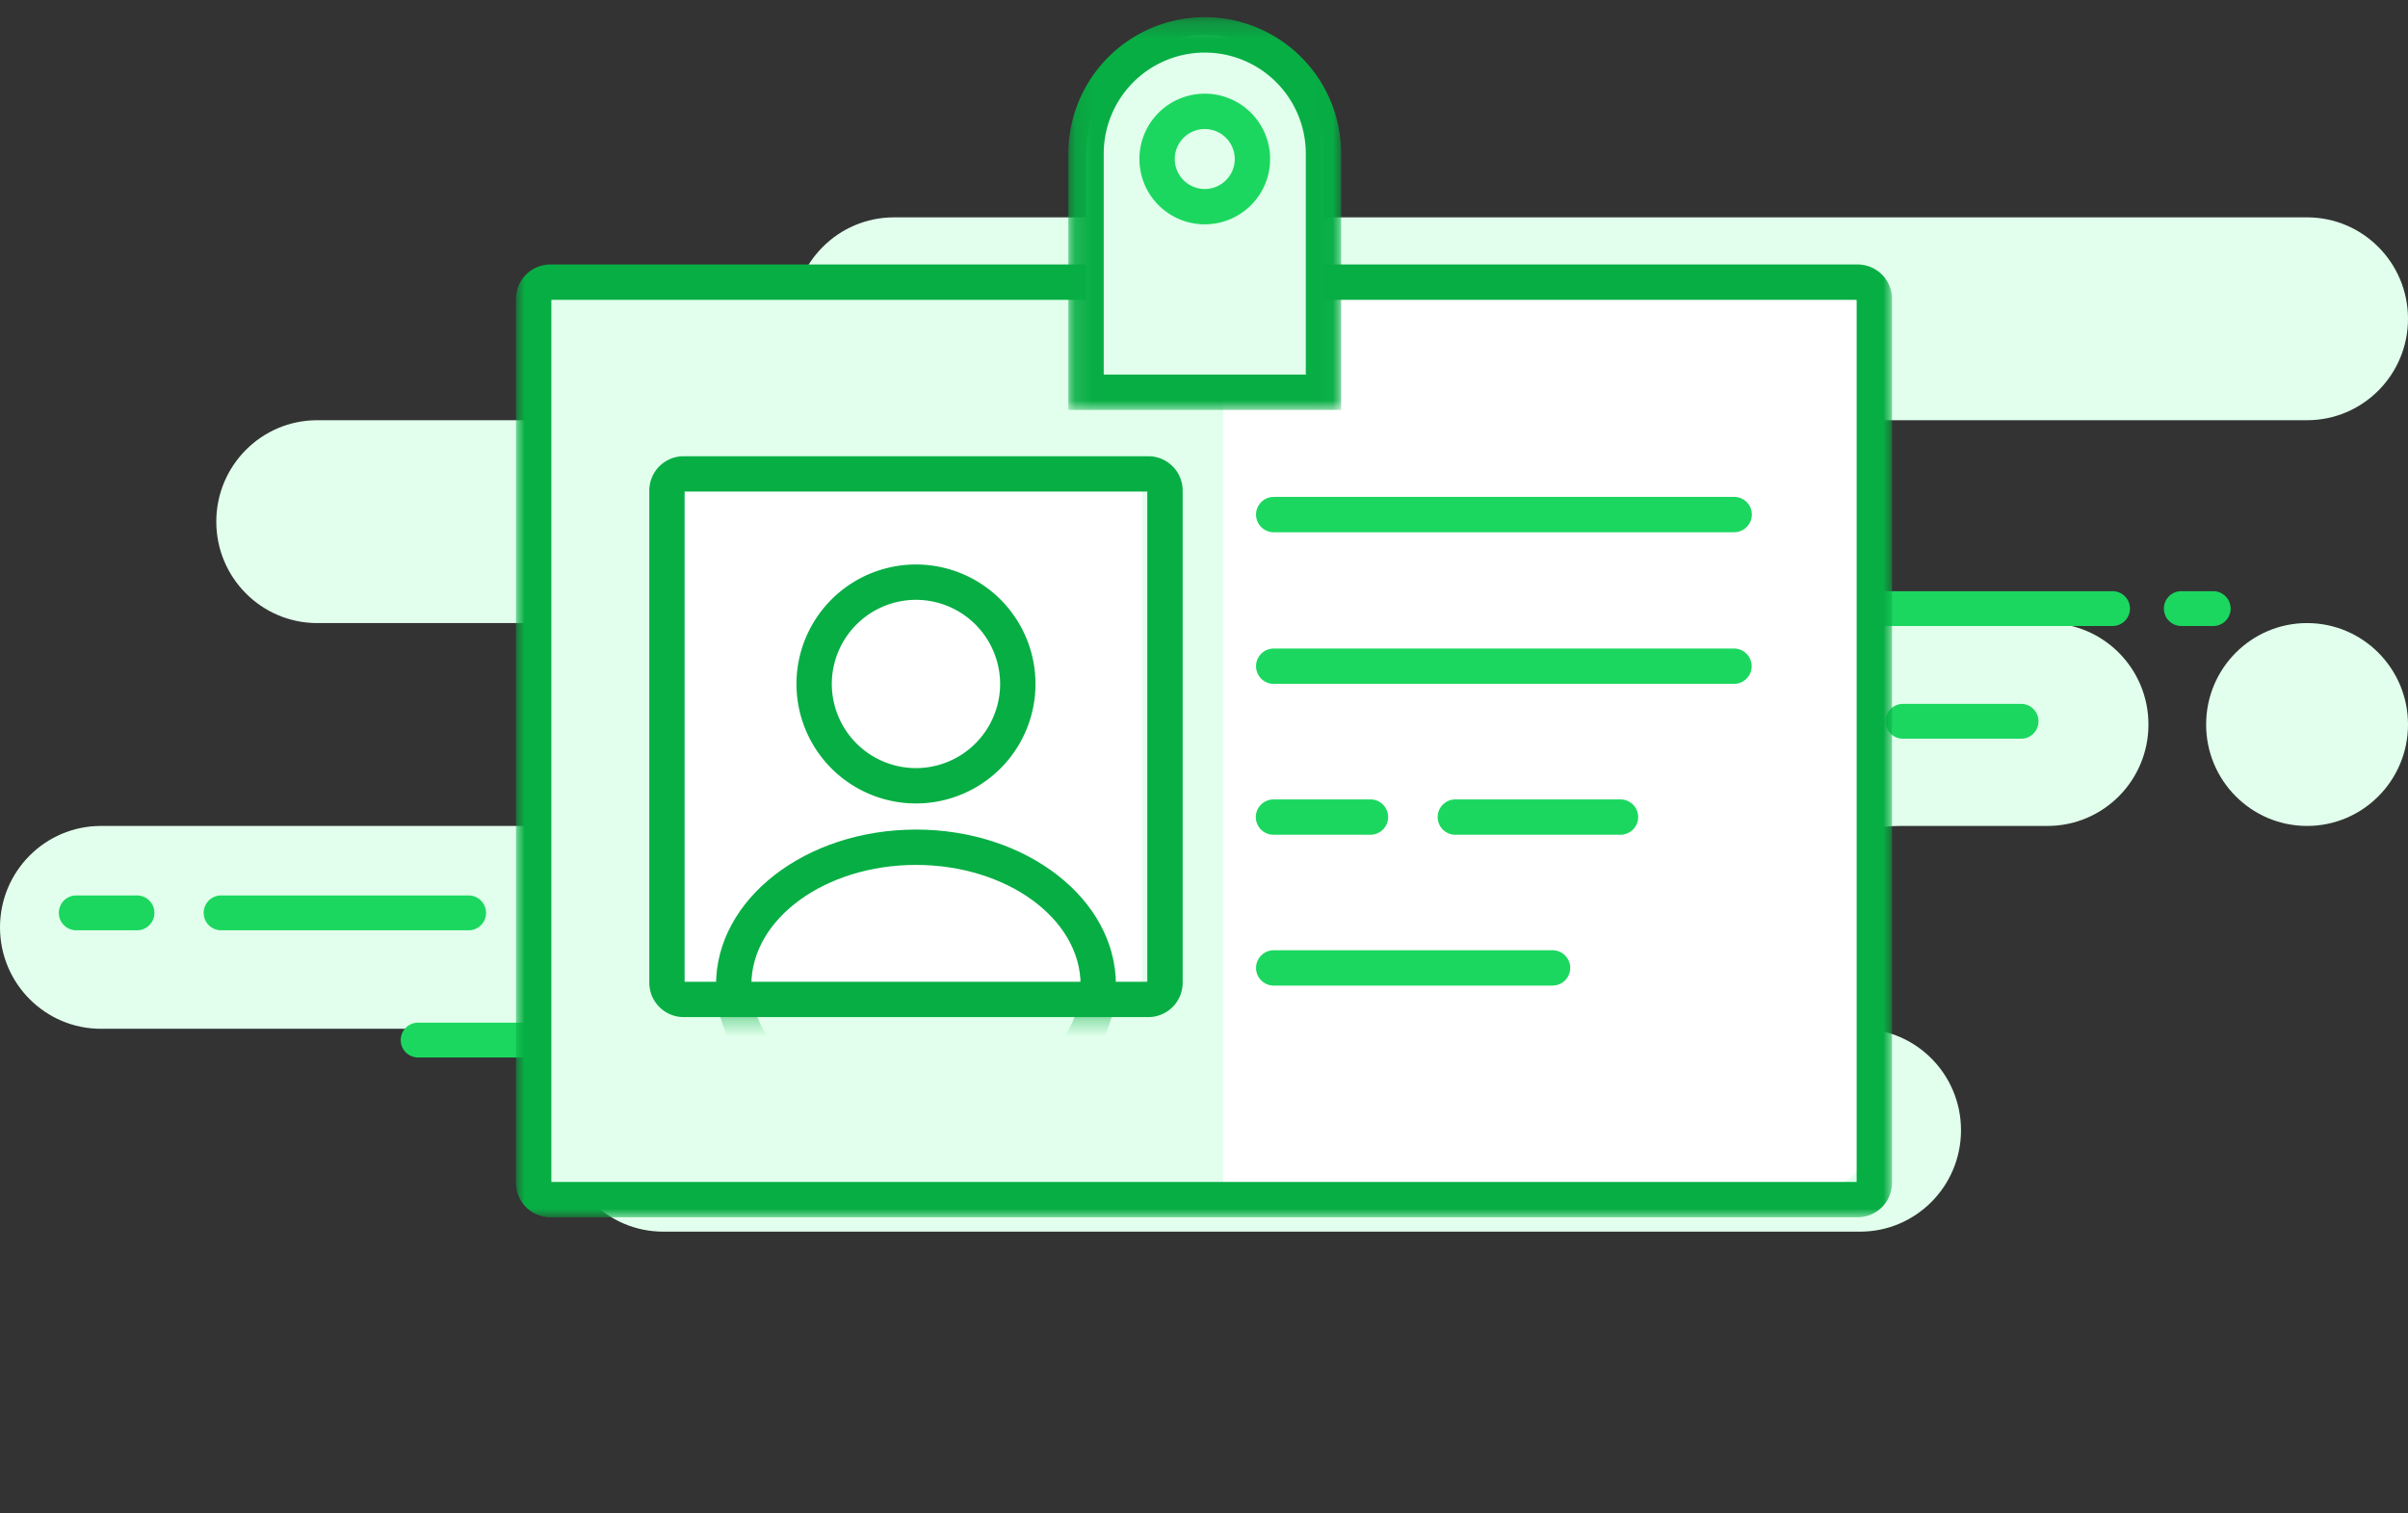 <svg xmlns="http://www.w3.org/2000/svg" xmlns:xlink="http://www.w3.org/1999/xlink" width="140" height="88" viewBox="0 0 140 88">
    <rect x="0" y="0" width="140" height="88" fill="#333333" stroke="none"/>
    <defs>
        <path id="a" d="M0 70h80V.219H0z"/>
        <path id="c" d="M2.686.747A1.936 1.936 0 0 0 .75 2.684v28.739c0 1.07.867 1.937 1.936 1.937h27.136c1.07 0 1.937-.867 1.937-1.937V2.684c0-1.07-.867-1.937-1.937-1.937"/>
        <path id="e" d="M.114.219h15.86v22.838H.114z"/>
    </defs>
    <g fill="none" fill-rule="evenodd">
        <path fill="#E1FFEC" d="M134.132 12.638c3.24 0 5.868 2.64 5.868 5.898 0 3.257-2.627 5.898-5.868 5.898h-33.533c3.24 0 5.868 2.64 5.868 5.898 0 3.257-2.627 5.898-5.868 5.898h18.443c3.24 0 5.868 2.64 5.868 5.898 0 3.257-2.627 5.898-5.868 5.898h-8.53c-4.086 0-7.398 2.64-7.398 5.897 0 2.172 1.676 4.138 5.03 5.898 3.24 0 5.868 2.64 5.868 5.898 0 3.257-2.627 5.898-5.868 5.898H38.563c-3.241 0-5.868-2.64-5.868-5.898 0-3.257 2.627-5.898 5.868-5.898H5.868c-3.24 0-5.868-2.64-5.868-5.898 0-3.257 2.627-5.897 5.868-5.897h33.533c3.241 0 5.868-2.641 5.868-5.898 0-3.258-2.627-5.898-5.868-5.898H18.443c-3.24 0-5.868-2.64-5.868-5.898 0-3.257 2.627-5.898 5.868-5.898h33.533c-3.24 0-5.868-2.64-5.868-5.898 0-3.257 2.627-5.898 5.868-5.898h82.156zm0 23.592c3.24 0 5.868 2.64 5.868 5.898 0 3.257-2.627 5.898-5.868 5.898-3.241 0-5.869-2.641-5.869-5.898 0-3.258 2.628-5.898 5.869-5.898z"/>
        <path fill="#1BD75F" fill-rule="nonzero" d="M110.659 40.928h6.854a1.013 1.013 0 0 1 .11 2.019l-.11.006h-6.854a1.012 1.012 0 0 1-.11-2.02l.11-.005h6.854-6.854zm-2.243-6.553h14.398a1.012 1.012 0 0 1 .11 2.019l-.11.006h-14.398a1.012 1.012 0 0 1-.11-2.02l.11-.005h14.398-14.398zm18.405 0h1.862a1.013 1.013 0 0 1 .11 2.019l-.11.006h-1.862a1.013 1.013 0 0 1-.11-2.02l.11-.005h1.862-1.862zM24.311 59.464h6.854a1.012 1.012 0 0 1 .11 2.019l-.11.006h-6.854a1.013 1.013 0 0 1-.11-2.02l.11-.005h6.854-6.854zm-11.464-7.396h14.399a1.013 1.013 0 0 1 .11 2.02l-.11.005h-14.4a1.013 1.013 0 0 1-.11-2.019l.11-.006h14.4-14.4zm-8.422 0h3.54a1.013 1.013 0 0 1 .11 2.02l-.11.005h-3.54a1.013 1.013 0 0 1-.11-2.019l.11-.006h3.54-3.54z"/>
        <g>
            <g transform="translate(30 .781)">
                <path fill="#FFF" d="M76.436 15.993H3.564a1.841 1.841 0 0 0-1.842 1.842v48.437c0 1.018.824 1.842 1.842 1.842h72.872a1.841 1.841 0 0 0 1.842-1.842V17.835a1.841 1.841 0 0 0-1.842-1.842"/>
                <mask id="b" fill="#fff">
                    <use xlink:href="#a"/>
                </mask>
                <path fill="#E1FFEC" d="M1.722 68.114h39.386V15.993H1.722z" mask="url(#b)"/>
                <path fill="#FFF" d="M8.904 56.923h27.511V27.636H8.904z" mask="url(#b)"/>
                <path fill="#07AE44" d="M78 14.598H2a2 2 0 0 0-2 2v51.401a2 2 0 0 0 2 2h76a2 2 0 0 0 2-2V16.598a2 2 0 0 0-2-2zM2.055 67.945h75.89V16.654H2.055v51.291z" mask="url(#b)"/>
                <path fill="#1BD75F" fill-rule="nonzero" d="M70.813 28.112a1.027 1.027 0 0 1 .112 2.049l-.112.006H44.065a1.027 1.027 0 0 1-.112-2.049l.112-.006h26.748zM70.813 36.93a1.027 1.027 0 0 1 .112 2.048l-.112.006H44.065a1.027 1.027 0 0 1-.112-2.049l.112-.006h26.748zM49.667 45.702a1.027 1.027 0 0 1 .112 2.049l-.112.006h-5.602a1.027 1.027 0 0 1-.112-2.05l.112-.005h5.602zM64.204 45.702a1.027 1.027 0 0 1 .112 2.049l-.112.006h-9.566a1.027 1.027 0 0 1-.112-2.05l.112-.005h9.566zM60.24 54.473a1.027 1.027 0 0 1 .112 2.05l-.112.005H44.065a1.027 1.027 0 0 1-.112-2.049l.112-.006H60.24z" mask="url(#b)"/>
                <path fill="#07AE44" d="M23.254 32.042a6.947 6.947 0 1 0 .001 13.895 6.947 6.947 0 0 0 0-13.895m0 2.055a4.899 4.899 0 0 1 4.892 4.892 4.899 4.899 0 0 1-4.893 4.893 4.898 4.898 0 0 1-4.893-4.893 4.898 4.898 0 0 1 4.893-4.892" mask="url(#b)"/>
            </g>
            <g transform="translate(37 25.781)">
                <mask id="d" fill="#fff">
                    <use xlink:href="#c"/>
                </mask>
                <path fill="#07AE44" d="M16.254 22.456c-6.42 0-11.625 4.043-11.625 9.029 0 4.987 5.204 9.03 11.625 9.03 6.42 0 11.625-4.043 11.625-9.03 0-4.986-5.205-9.03-11.625-9.03m0 2.056c5.276 0 9.57 3.129 9.57 6.974 0 3.846-4.294 6.975-9.57 6.975-5.277 0-9.57-3.13-9.57-6.975 0-3.845 4.293-6.974 9.57-6.974" mask="url(#d)"/>
            </g>
            <path fill="#07AE44" d="M66.76 26.528H39.75a2 2 0 0 0-2 2V57.14a2 2 0 0 0 2 2h27.01a2 2 0 0 0 2-2V28.528a2 2 0 0 0-2-2zM39.803 57.087h26.9V28.583h-26.9v28.504z"/>
            <path fill="#E1FFEC" d="M63.142 22.81V8.93a6.91 6.91 0 0 1 6.902-6.903c3.806 0 6.903 3.096 6.903 6.902V22.81H63.142z"/>
            <g transform="translate(62 .781)">
                <mask id="f" fill="#fff">
                    <use xlink:href="#e"/>
                </mask>
                <path fill="#07AE44" d="M8.044.219a7.93 7.93 0 0 0-7.93 7.93v14.908h15.86V8.149a7.93 7.93 0 0 0-7.93-7.93m0 2.056a5.88 5.88 0 0 1 5.875 5.874V21H2.17V8.149a5.88 5.88 0 0 1 5.874-5.874" mask="url(#f)"/>
            </g>
            <path fill="#1BD75F" d="M70.044 5.447a3.798 3.798 0 1 0 .001 7.597 3.798 3.798 0 0 0 0-7.597m0 2.056c.961 0 1.743.782 1.743 1.743 0 .962-.782 1.744-1.744 1.744a1.745 1.745 0 0 1-1.743-1.744c0-.961.782-1.743 1.743-1.743"/>
        </g>
    </g>
</svg>
